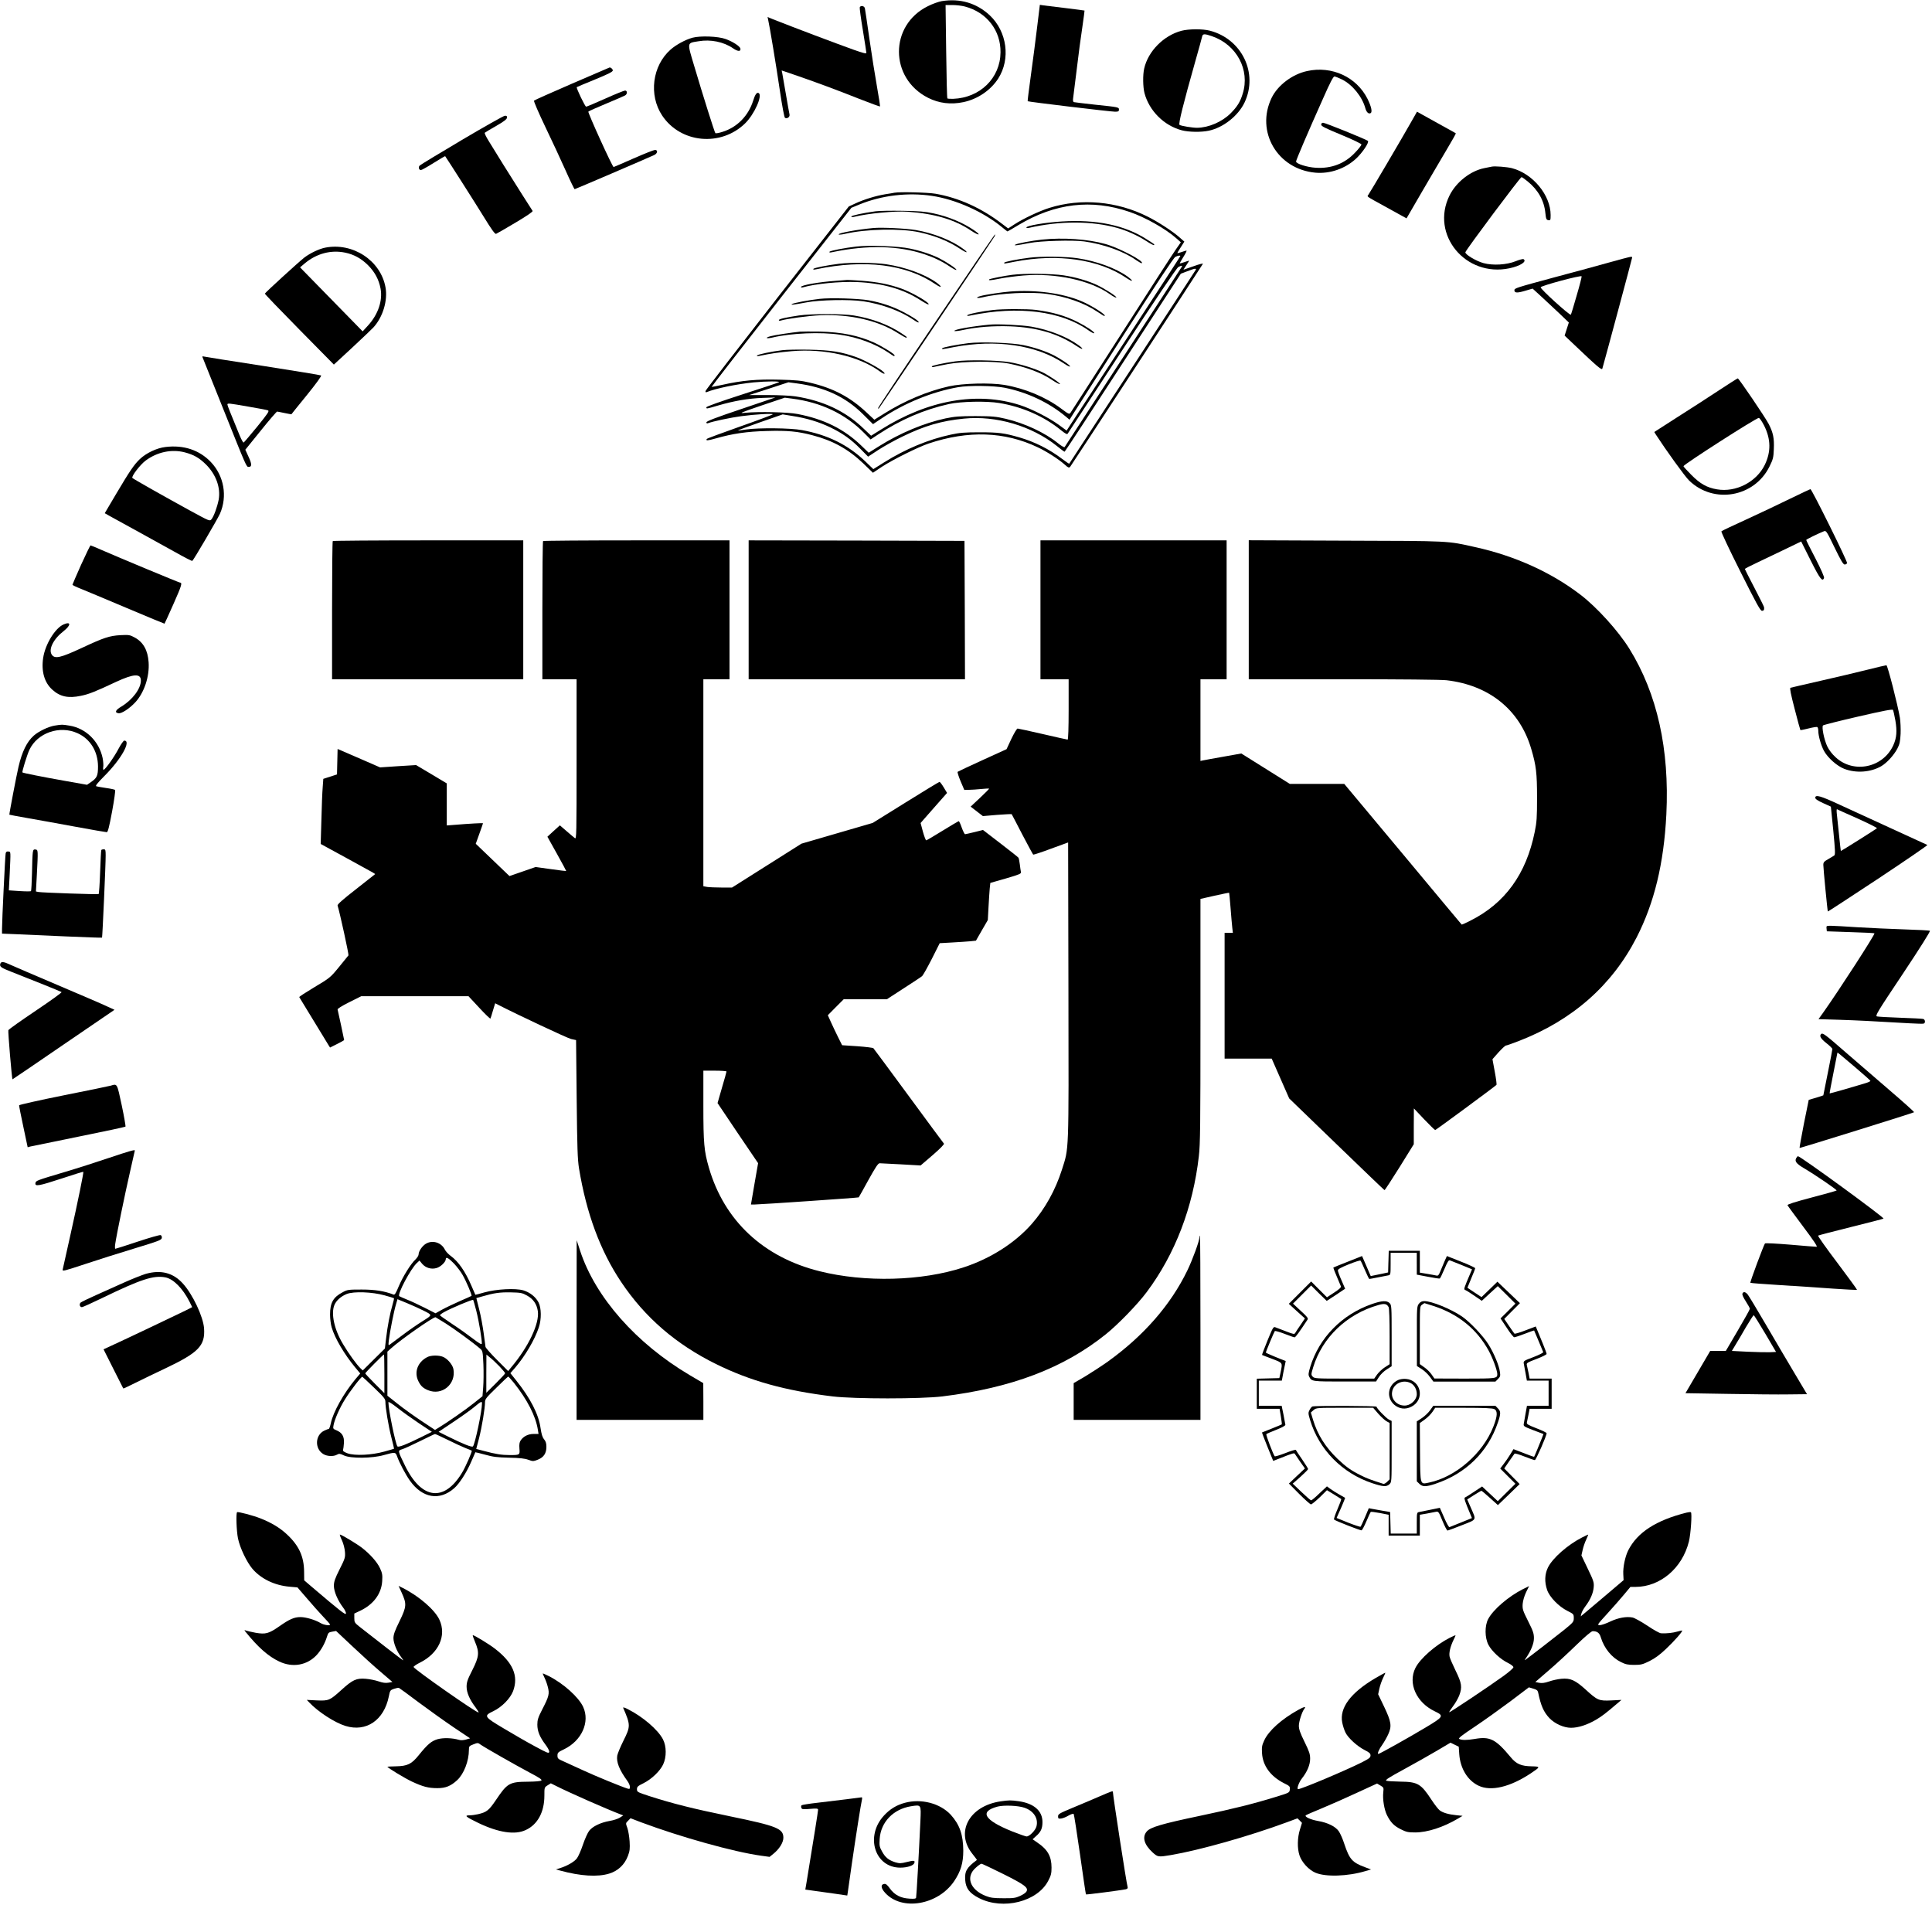 <?xml version="1.0" standalone="no"?>
<!DOCTYPE svg PUBLIC "-//W3C//DTD SVG 20010904//EN"
 "http://www.w3.org/TR/2001/REC-SVG-20010904/DTD/svg10.dtd">
<svg version="1.0" xmlns="http://www.w3.org/2000/svg"
 width="1920pt" height="1893pt" viewBox="0 0 1920 1893"
 preserveAspectRatio="xMidYMid meet">

<g transform="translate(0,1893) scale(0.1,-0.1)"
fill="#000000" stroke="none">
<path d="M9360 18919 c-30 -5 -93 -27 -138 -50 -385 -189 -384 -716 1 -911
109 -55 227 -69 351 -43 142 30 270 117 346 234 125 195 88 467 -84 629 -130
121 -294 170 -476 141z m230 -54 c216 -57 356 -238 353 -455 -2 -255 -203
-452 -470 -462 -29 -1 -55 1 -58 4 -4 3 -9 214 -12 467 l-6 461 69 0 c38 0 94
-7 124 -15z"/>
<path d="M10306 18653 c-15 -125 -43 -340 -62 -477 -19 -137 -33 -250 -31
-252 6 -6 824 -104 868 -104 32 0 39 3 39 20 0 25 -1 25 -240 50 -107 12 -201
23 -208 25 -8 3 -11 17 -7 42 3 21 19 151 36 288 16 138 41 324 55 414 13 90
23 165 22 166 -2 1 -84 12 -183 24 -99 12 -198 24 -221 27 l-40 6 -28 -229z"/>
<path d="M8544 18857 c-2 -7 11 -109 31 -227 19 -117 35 -219 35 -226 0 -10
-37 0 -122 30 -195 70 -576 214 -807 305 l-53 22 5 -23 c13 -52 81 -461 117
-707 24 -162 44 -267 51 -272 22 -13 51 10 45 34 -3 12 -19 103 -36 202 -17
99 -33 192 -36 207 l-6 28 129 -44 c209 -72 415 -148 636 -236 115 -45 210
-80 212 -78 3 2 -11 92 -30 199 -19 107 -53 320 -75 474 -22 154 -42 290 -45
303 -6 24 -42 31 -51 9z"/>
<path d="M11741 18624 c-177 -47 -331 -203 -370 -374 -15 -63 -13 -186 3 -246
47 -176 195 -323 371 -369 69 -18 192 -20 267 -4 144 30 293 148 356 280 138
291 -26 631 -344 714 -72 19 -211 18 -283 -1z m304 -54 c245 -84 379 -335 305
-571 -25 -82 -54 -128 -119 -194 -85 -86 -221 -144 -335 -145 -46 0 -157 18
-174 29 -13 8 37 208 158 636 34 121 65 230 67 243 6 27 23 28 98 2z"/>
<path d="M6881 18555 c-71 -20 -161 -69 -216 -117 -183 -161 -220 -453 -84
-657 184 -275 584 -312 825 -76 91 90 174 275 134 300 -18 11 -36 -13 -55 -75
-48 -152 -160 -266 -307 -311 -34 -11 -65 -16 -69 -12 -8 9 -122 370 -210 667
-72 241 -74 227 43 246 120 21 250 -6 343 -70 47 -33 79 -34 73 -3 -4 23 -76
70 -146 95 -76 28 -253 34 -331 13z"/>
<path d="M5685 18099 c-203 -88 -374 -164 -378 -169 -5 -4 45 -120 110 -256
66 -137 157 -333 203 -436 46 -104 87 -188 91 -188 6 0 721 307 792 340 32 16
37 50 6 50 -11 0 -107 -38 -214 -85 -106 -47 -195 -85 -197 -85 -12 0 -259
543 -251 551 5 5 85 41 177 79 93 39 177 75 187 81 25 13 25 49 1 49 -10 0
-99 -36 -197 -80 -98 -44 -184 -80 -190 -80 -11 0 -101 188 -93 194 2 2 83 36
181 76 134 55 177 77 177 90 0 14 -22 33 -33 29 -1 0 -168 -72 -372 -160z"/>
<path d="M12990 18224 c-148 -32 -293 -142 -353 -267 -161 -335 58 -709 435
-743 146 -13 297 40 405 140 63 59 132 161 117 176 -15 14 -424 180 -445 180
-12 0 -19 -7 -19 -19 0 -15 40 -35 200 -101 116 -48 200 -89 200 -96 0 -7 -27
-43 -61 -78 -104 -112 -237 -163 -394 -153 -86 5 -195 40 -195 62 0 14 115
284 271 632 65 148 99 213 110 213 9 0 43 -14 76 -30 104 -52 201 -172 232
-287 11 -39 33 -59 52 -47 19 11 7 65 -31 142 -109 217 -354 330 -600 276z"/>
<path d="M14024 17718 c-78 -139 -414 -710 -427 -726 -13 -16 -21 -11 158
-109 77 -42 159 -87 181 -100 l42 -23 152 262 c84 145 196 334 247 421 52 87
93 160 91 162 -1 1 -66 38 -143 80 -77 42 -163 90 -191 106 l-52 29 -58 -102z"/>
<path d="M4590 17539 c-223 -132 -411 -246 -419 -254 -16 -16 -8 -45 12 -45 8
0 65 32 127 71 61 38 113 69 114 67 27 -38 302 -470 382 -600 79 -129 113
-176 124 -172 8 3 95 53 192 111 113 67 175 109 171 117 -4 6 -50 79 -103 161
-53 83 -139 220 -192 305 -53 85 -116 189 -142 230 -25 40 -43 77 -38 81 4 4
54 34 112 67 75 43 106 66 108 81 3 16 -2 21 -20 21 -13 -1 -205 -109 -428
-241z"/>
<path d="M14825 17274 c-11 -2 -45 -9 -75 -15 -138 -28 -279 -139 -345 -272
-192 -389 160 -815 596 -723 109 23 177 68 139 91 -6 3 -41 -6 -78 -21 -90
-36 -224 -44 -318 -19 -75 20 -189 89 -181 109 13 34 545 746 558 746 4 0 32
-19 61 -43 105 -86 164 -191 176 -317 6 -57 10 -65 30 -68 20 -3 22 0 22 51 0
198 -177 412 -385 466 -48 12 -172 22 -200 15z"/>
<path d="M8890 17015 c-8 -2 -49 -9 -90 -15 -93 -15 -215 -52 -300 -92 l-65
-30 -710 -908 c-390 -500 -712 -916 -713 -925 -3 -11 1 -15 10 -12 90 37 299
80 467 97 126 12 272 13 251 1 -8 -5 -174 -60 -367 -122 -217 -70 -353 -119
-353 -126 0 -17 -4 -18 119 18 154 45 299 70 441 75 l125 4 -342 -116 c-250
-84 -343 -120 -343 -131 0 -10 6 -13 18 -8 43 17 227 56 327 69 140 19 315 29
315 19 0 -4 -147 -59 -326 -122 -178 -63 -327 -118 -330 -123 -12 -19 7 -18
92 6 165 47 307 68 504 73 204 6 306 -3 453 -42 204 -53 357 -138 506 -280
l96 -93 90 60 c107 70 360 196 465 231 392 131 754 119 1083 -38 88 -41 210
-120 267 -171 35 -32 43 -35 55 -23 10 11 1284 1959 1319 2017 4 7 -36 -3 -91
-23 -54 -19 -99 -35 -101 -35 -2 0 11 20 28 45 17 25 29 45 27 45 -3 0 -24 -7
-47 -15 -24 -8 -44 -14 -46 -12 -1 1 15 30 37 65 22 34 35 62 30 62 -4 0 -27
-7 -50 -15 -22 -8 -41 -12 -41 -10 0 3 16 29 35 59 l35 55 -48 42 c-65 58
-210 153 -316 206 -305 154 -663 186 -978 87 -99 -31 -258 -106 -346 -163
l-63 -41 -57 43 c-206 159 -434 262 -666 302 -77 13 -354 20 -406 10z m369
-31 c238 -35 514 -158 703 -315 26 -21 48 -39 50 -39 3 0 52 29 110 64 363
217 726 260 1104 130 153 -52 359 -168 464 -262 l45 -40 -51 -73 c-29 -41
-273 -418 -542 -839 -270 -421 -497 -773 -504 -783 -12 -16 -19 -12 -93 43
-152 114 -362 201 -564 235 -138 23 -413 16 -549 -14 -212 -47 -445 -145 -645
-271 l-98 -61 -77 72 c-165 154 -329 241 -562 296 -87 21 -139 26 -305 30
-221 6 -373 -8 -565 -51 -58 -13 -107 -22 -108 -21 -2 2 309 403 692 892 l697
888 80 33 c223 91 479 121 718 86z m2471 -599 c0 -3 -221 -343 -492 -757 -270
-414 -524 -803 -565 -865 l-73 -112 -82 60 c-96 69 -269 157 -381 193 -425
137 -913 52 -1382 -243 l-98 -61 -77 73 c-178 171 -399 275 -675 318 -45 7
-164 13 -270 13 l-190 0 195 63 195 64 83 -11 c277 -37 483 -133 657 -305
l101 -100 85 57 c228 153 504 265 759 310 108 19 355 16 463 -5 225 -45 440
-146 609 -287 l37 -31 30 48 c17 26 248 388 513 803 321 501 492 759 508 767
25 13 50 17 50 8z m14 -107 c-13 -23 -1157 -1783 -1164 -1791 -4 -5 -35 13
-68 40 -129 104 -327 196 -516 241 -99 23 -131 26 -301 27 -162 0 -206 -4
-299 -23 -213 -46 -450 -145 -658 -275 l-105 -66 -76 73 c-170 163 -370 262
-632 312 -96 19 -386 25 -520 12 -65 -7 -54 -2 162 72 l232 78 70 -9 c288 -36
532 -152 719 -342 l64 -64 71 47 c230 151 458 249 708 305 117 26 375 31 500
10 230 -38 445 -133 613 -270 46 -37 61 -44 67 -34 5 8 249 381 542 829 337
515 542 820 558 827 31 16 42 16 33 1z m139 -30 c-17 -29 -1254 -1923 -1257
-1926 -2 -2 -33 19 -70 47 -129 98 -273 170 -428 215 -150 43 -205 50 -393 50
-148 0 -199 -4 -285 -23 -222 -47 -452 -143 -664 -276 l-107 -67 -82 79 c-171
163 -371 262 -628 309 -113 21 -431 24 -553 6 -44 -7 -80 -11 -82 -9 -2 1 98
38 221 81 l223 78 98 -16 c138 -21 263 -59 373 -112 121 -58 207 -118 302
-215 l76 -77 99 65 c55 36 162 96 239 133 223 109 391 158 616 180 319 32 673
-73 922 -272 39 -32 74 -58 77 -57 3 0 264 398 580 885 l575 884 50 19 c28 10
57 21 65 24 27 10 42 8 33 -5z"/>
<path d="M8700 16830 c-120 -16 -240 -42 -240 -52 0 -6 11 -7 28 -3 135 34
403 60 532 51 269 -19 470 -79 632 -189 73 -49 105 -49 35 0 -111 78 -260 141
-412 173 -79 17 -142 23 -305 25 -113 2 -234 0 -270 -5z"/>
<path d="M10550 16729 c-164 -10 -350 -42 -350 -60 0 -5 10 -7 23 -4 310 72
632 71 887 -2 90 -26 201 -76 279 -127 40 -26 76 -45 79 -42 7 8 9 6 -74 59
-215 139 -498 198 -844 176z"/>
<path d="M8680 16664 c-162 -15 -353 -50 -345 -64 3 -4 31 -1 62 6 211 49 551
56 738 16 157 -34 294 -90 405 -164 70 -47 93 -45 28 2 -113 83 -296 155 -468
184 -94 16 -336 28 -420 20z"/>
<path d="M9301 15738 c-320 -473 -579 -863 -576 -866 3 -3 7 -3 9 -1 16 20
1148 1702 1152 1713 3 9 4 16 1 16 -3 0 -267 -388 -586 -862z"/>
<path d="M10356 16549 c-104 -11 -247 -38 -266 -50 -18 -12 11 -9 140 16 113
22 428 31 543 16 193 -26 398 -100 519 -187 28 -19 53 -33 56 -29 22 21 -227
152 -362 190 -173 49 -420 66 -630 44z"/>
<path d="M8511 16480 c-121 -14 -260 -41 -268 -52 -4 -8 5 -9 28 -4 346 73
658 66 917 -21 93 -31 178 -72 254 -124 31 -21 59 -35 62 -31 6 10 -95 77
-169 115 -78 39 -186 75 -293 97 -110 24 -404 35 -531 20z"/>
<path d="M10230 16369 c-122 -15 -250 -41 -250 -50 0 -11 -13 -12 107 11 424
82 833 23 1102 -159 69 -47 84 -40 19 9 -113 83 -310 156 -501 184 -112 17
-364 20 -477 5z"/>
<path d="M8340 16309 c-123 -15 -250 -41 -257 -51 -4 -8 5 -9 28 -4 481 101
893 50 1182 -146 66 -45 78 -34 15 13 -115 83 -312 155 -501 183 -111 17 -354
19 -467 5z"/>
<path d="M10060 16199 c-75 -9 -223 -39 -229 -45 -13 -13 15 -11 99 6 52 11
160 25 239 32 325 27 668 -48 863 -187 27 -20 55 -34 61 -32 16 5 -118 91
-196 127 -97 44 -215 77 -329 94 -114 17 -394 20 -508 5z"/>
<path d="M8305 16139 c-166 -11 -345 -43 -345 -61 0 -5 8 -7 18 -4 123 36 369
60 537 53 257 -11 463 -70 634 -181 40 -26 76 -45 79 -41 15 15 -158 116 -267
156 -123 44 -240 67 -398 79 -76 5 -140 9 -143 8 -3 0 -54 -4 -115 -9z"/>
<path d="M10040 16033 c-72 -5 -252 -32 -292 -44 -61 -16 -44 -28 20 -13 171
41 472 56 638 33 187 -26 365 -88 493 -173 38 -25 71 -46 75 -46 38 0 -126
106 -234 150 -186 77 -449 112 -700 93z"/>
<path d="M8145 15960 c-111 -13 -257 -40 -275 -52 -17 -11 22 -6 145 17 130
25 428 31 564 11 185 -28 368 -95 501 -185 24 -17 46 -28 49 -25 10 9 -53 52
-149 102 -108 57 -222 95 -348 118 -105 18 -377 26 -487 14z"/>
<path d="M9865 15849 c-108 -12 -245 -40 -252 -52 -4 -7 6 -8 28 -3 478 100
907 46 1181 -150 26 -18 50 -30 52 -25 7 11 -80 69 -170 114 -120 60 -243 95
-407 117 -89 11 -328 11 -432 -1z"/>
<path d="M7940 15795 c-129 -19 -200 -35 -200 -46 0 -6 8 -8 18 -5 58 18 277
48 392 53 299 13 582 -53 779 -181 41 -26 76 -45 79 -42 6 7 9 5 -48 43 -128
86 -296 149 -475 178 -110 18 -423 18 -545 0z"/>
<path d="M9835 15704 c-185 -18 -359 -49 -350 -63 2 -4 42 0 87 10 138 30 300
42 468 36 267 -11 471 -71 657 -194 65 -44 82 -37 21 7 -113 83 -295 154 -468
184 -93 16 -336 28 -415 20z"/>
<path d="M7950 15634 c-80 -8 -254 -34 -292 -45 -61 -16 -44 -28 20 -13 185
44 480 56 670 28 179 -26 349 -90 481 -178 57 -39 61 -41 61 -27 0 13 -117 86
-200 125 -158 72 -321 105 -545 111 -82 1 -170 1 -195 -1z"/>
<path d="M9625 15520 c-118 -15 -255 -41 -261 -51 -7 -12 -4 -12 112 11 421
81 826 22 1096 -161 31 -22 59 -35 62 -31 6 10 -94 77 -169 115 -78 38 -186
75 -293 97 -110 24 -424 35 -547 20z"/>
<path d="M7775 15450 c-113 -14 -245 -42 -252 -53 -4 -7 5 -8 28 -3 100 22
199 36 315 46 329 29 672 -50 878 -201 39 -29 63 -31 35 -4 -32 32 -185 115
-264 144 -152 55 -259 72 -475 76 -107 2 -226 0 -265 -5z"/>
<path d="M9495 15339 c-121 -17 -235 -42 -235 -51 0 -6 10 -8 23 -4 12 3 74
16 137 28 157 29 471 31 605 5 179 -36 326 -92 435 -166 34 -23 67 -40 73 -38
12 4 -98 79 -168 115 -79 39 -222 84 -333 103 -122 20 -416 25 -537 8z"/>
<path d="M3232 16469 c-60 -12 -147 -53 -207 -98 -53 -41 -388 -347 -393 -359
-1 -4 153 -164 342 -356 l344 -349 184 170 c101 94 195 184 209 199 94 103
144 268 120 399 -48 266 -325 448 -599 394z m200 -50 c86 -18 158 -58 224
-123 69 -69 109 -144 126 -234 22 -120 -24 -256 -124 -366 l-54 -59 -311 318
-311 318 46 39 c118 99 262 137 404 107z"/>
<path d="M16000 16324 c-107 -30 -352 -97 -545 -148 -396 -107 -405 -110 -405
-131 0 -27 29 -28 106 -5 l75 22 82 -75 c45 -41 126 -117 180 -168 l98 -94
-21 -65 -21 -65 98 -93 c226 -215 271 -254 277 -235 25 86 296 1094 296 1103
0 15 -6 13 -220 -46z m-331 -330 c-28 -99 -54 -184 -58 -191 -7 -14 -305 256
-300 272 4 16 403 123 407 109 2 -6 -20 -92 -49 -190z"/>
<path d="M2013 15379 c3 -8 94 -234 202 -504 238 -595 233 -585 257 -585 32 0
32 29 -2 101 l-32 70 153 189 c84 105 158 190 163 190 6 -1 40 -7 76 -15 36
-7 65 -13 66 -12 0 1 69 87 154 191 93 115 148 191 141 195 -6 4 -266 46 -578
95 -313 48 -577 90 -587 93 -14 4 -17 1 -13 -8z m456 -490 c97 -16 184 -33
194 -37 16 -6 -1 -31 -107 -162 -70 -85 -130 -156 -135 -158 -5 -2 -22 30 -39
70 -94 229 -122 298 -122 308 0 15 15 13 209 -21z"/>
<path d="M17084 15052 c-98 -65 -284 -185 -412 -266 l-232 -149 16 -26 c102
-157 289 -417 331 -457 244 -236 648 -165 798 140 35 71 40 88 43 172 5 108
-6 163 -50 249 -31 62 -298 455 -308 455 -4 0 -87 -53 -186 -118z m448 -352
c67 -134 69 -260 6 -390 -83 -170 -287 -275 -474 -243 -101 17 -168 55 -256
144 -43 43 -78 82 -78 86 0 17 729 484 749 480 8 -1 32 -36 53 -77z"/>
<path d="M1645 14488 c-87 -10 -192 -60 -256 -121 -57 -55 -97 -113 -237 -349
l-111 -188 42 -24 c23 -13 141 -78 262 -144 121 -66 296 -163 389 -215 94 -53
173 -94 177 -91 12 7 250 413 275 469 76 173 40 377 -91 514 -114 119 -270
171 -450 149z m190 -53 c91 -24 144 -54 211 -120 101 -100 149 -233 127 -352
-14 -71 -48 -165 -71 -193 -17 -21 -17 -21 -217 88 -268 147 -558 311 -569
322 -14 14 78 134 133 174 115 85 257 114 386 81z"/>
<path d="M17790 13974 c-107 -53 -303 -145 -435 -206 -132 -60 -244 -113 -248
-118 -5 -4 80 -184 188 -399 158 -316 199 -391 215 -391 19 0 24 10 21 36 -1
7 -44 93 -96 193 -52 100 -95 184 -95 187 0 3 60 34 133 68 72 35 198 95 280
134 l147 71 95 -190 c92 -183 116 -214 132 -173 4 10 -29 85 -85 194 -51 97
-92 180 -92 184 0 6 115 62 177 87 21 8 27 -2 104 -161 63 -130 87 -170 101
-170 10 0 21 6 24 14 6 15 -351 736 -364 735 -4 0 -95 -43 -202 -95z"/>
<path d="M3307 13553 c-4 -3 -7 -314 -7 -690 l0 -683 950 0 950 0 0 690 0 690
-943 0 c-519 0 -947 -3 -950 -7z"/>
<path d="M5397 13553 c-4 -3 -7 -314 -7 -690 l0 -683 170 0 170 0 0 -796 c0
-757 -1 -796 -17 -783 -10 7 -47 39 -83 70 l-66 57 -62 -56 -62 -57 95 -170
c52 -93 93 -170 92 -171 -1 -1 -70 7 -153 19 l-151 21 -130 -45 -130 -45 -167
160 -168 161 36 100 c20 55 36 102 36 104 0 3 -126 -3 -282 -16 l-78 -6 0 209
0 209 -152 91 -153 91 -179 -11 -179 -12 -211 92 -211 91 -3 -127 -3 -126 -68
-22 -68 -22 -6 -83 c-4 -45 -10 -190 -13 -323 l-7 -241 244 -133 c134 -73 256
-140 271 -149 l27 -17 -189 -149 c-135 -105 -189 -153 -185 -164 23 -74 113
-487 108 -495 -4 -6 -47 -59 -95 -117 -86 -105 -91 -108 -243 -199 -85 -51
-153 -95 -151 -99 10 -17 280 -459 292 -479 l14 -22 70 35 c39 19 70 37 70 40
0 7 -61 289 -65 303 -3 7 41 35 115 72 l120 60 533 0 533 0 107 -115 c58 -63
108 -111 111 -107 2 4 14 40 25 80 l22 72 27 -14 c193 -99 689 -332 727 -341
l50 -11 6 -585 c5 -487 9 -601 23 -689 74 -450 211 -819 419 -1130 235 -351
543 -618 942 -815 343 -169 689 -265 1160 -322 218 -26 875 -26 1090 0 687 84
1207 282 1625 618 123 99 316 298 406 419 282 377 460 841 518 1350 14 115 16
318 16 1346 l0 1211 141 32 c78 17 143 31 144 29 1 -2 8 -68 14 -148 6 -80 14
-169 17 -197 l6 -53 -41 0 -41 0 0 -625 0 -625 234 0 234 0 87 -198 87 -198
470 -454 c259 -250 473 -456 477 -457 3 -2 70 101 149 227 l142 229 0 178 1
178 102 -108 c56 -59 106 -107 110 -107 7 0 587 428 609 449 3 3 -4 62 -17
130 l-23 125 60 68 c34 37 67 68 74 68 7 0 64 20 126 44 533 206 927 552 1172
1029 177 346 271 735 296 1223 32 649 -91 1200 -367 1646 -110 178 -324 414
-488 539 -290 222 -653 386 -1045 472 -280 63 -239 61 -1287 64 l-963 4 0
-690 0 -691 938 0 c570 0 972 -4 1027 -10 425 -49 730 -295 843 -685 48 -162
57 -239 57 -480 0 -199 -3 -245 -23 -342 -85 -420 -296 -711 -643 -884 -44
-23 -82 -39 -83 -37 -2 1 -265 317 -585 701 l-582 697 -271 0 -270 0 -241 151
-241 151 -180 -32 c-100 -18 -191 -34 -203 -37 l-23 -5 0 406 0 406 130 0 130
0 0 690 0 690 -925 0 -925 0 0 -690 0 -690 140 0 140 0 0 -300 c0 -185 -4
-300 -10 -300 -5 0 -116 25 -246 55 -131 30 -244 55 -251 55 -8 0 -35 -46 -62
-102 l-48 -103 -239 -109 c-132 -60 -242 -112 -247 -116 -4 -3 9 -46 29 -93
l37 -87 46 1 c25 0 80 4 121 8 41 4 77 6 79 4 3 -2 -38 -43 -89 -91 l-94 -88
61 -47 61 -47 141 12 c78 6 143 9 145 7 2 -2 49 -93 105 -201 57 -109 106
-199 109 -201 4 -2 84 24 177 59 l170 62 3 -1476 c3 -1644 6 -1553 -65 -1777
-65 -203 -167 -386 -297 -535 -166 -190 -411 -347 -681 -435 -414 -136 -979
-151 -1430 -38 -559 139 -947 502 -1100 1029 -48 166 -55 242 -55 617 l0 347
115 0 c63 0 115 -4 115 -8 0 -5 -20 -77 -45 -161 l-44 -153 201 -299 202 -298
-36 -206 -35 -205 36 0 c71 1 1031 67 1035 71 2 2 45 79 96 172 72 130 97 167
112 167 11 0 108 -5 214 -11 l193 -11 120 103 c73 63 117 108 112 114 -5 5
-163 219 -351 475 -188 256 -346 469 -350 473 -4 5 -76 14 -160 20 l-151 10
-38 76 c-21 42 -53 109 -71 149 l-33 73 79 80 79 79 214 0 215 0 165 107 c91
59 174 113 184 122 10 8 53 85 97 171 l79 157 123 7 c68 4 149 9 180 12 l57 6
59 103 59 102 7 129 c4 71 9 154 12 184 l6 56 154 44 c139 41 154 47 150 65
-2 11 -8 45 -11 76 -4 31 -10 60 -13 65 -4 6 -85 70 -180 143 l-173 133 -84
-21 c-46 -11 -89 -21 -94 -21 -5 0 -20 29 -33 65 -12 36 -26 65 -30 65 -3 0
-75 -43 -160 -95 -84 -52 -157 -95 -163 -96 -5 0 -20 39 -33 86 l-23 86 32 37
c18 20 77 88 132 150 l99 112 -33 55 c-18 30 -37 55 -42 55 -5 0 -156 -92
-336 -204 l-328 -204 -354 -103 -354 -103 -345 -218 -345 -218 -105 0 c-58 0
-122 3 -142 6 l-38 7 0 1028 0 1029 130 0 130 0 0 690 0 690 -923 0 c-508 0
-927 -3 -930 -7z"/>
<path d="M7440 12870 l0 -690 1075 0 1075 0 -2 688 -3 687 -1072 3 -1073 2 0
-690z"/>
<path d="M806 13318 c-47 -106 -86 -196 -86 -199 0 -4 37 -22 83 -40 45 -18
250 -104 456 -191 206 -87 375 -157 376 -156 2 2 42 90 89 196 79 178 90 212
66 212 -10 0 -627 257 -779 324 -57 25 -107 46 -111 46 -4 0 -46 -87 -94 -192z"/>
<path d="M633 12725 c-85 -36 -184 -198 -204 -333 -20 -133 12 -245 91 -316
77 -70 159 -87 283 -61 80 16 145 42 351 139 175 81 246 85 246 13 0 -81 -84
-192 -193 -258 -60 -35 -71 -61 -29 -67 30 -5 108 46 166 108 89 96 143 257
133 399 -8 119 -53 199 -137 245 -49 27 -58 28 -143 24 -109 -6 -166 -25 -382
-126 -215 -100 -271 -113 -301 -67 -34 53 17 155 118 233 74 58 75 99 1 67z"/>
<path d="M18560 12275 c-96 -24 -305 -74 -465 -110 -159 -36 -295 -68 -302
-70 -8 -3 4 -65 42 -210 29 -114 55 -208 57 -210 2 -2 39 5 81 16 43 11 82 17
87 14 6 -4 10 -21 10 -38 0 -49 27 -145 57 -200 38 -69 130 -150 200 -177 118
-46 264 -35 369 26 56 33 126 110 160 175 23 44 28 71 32 146 2 50 -1 122 -7
160 -23 136 -123 523 -134 522 -7 0 -91 -20 -187 -44z m276 -505 c18 -107 13
-171 -20 -245 -101 -224 -393 -286 -572 -122 -37 33 -67 73 -85 110 -31 66
-57 193 -42 208 5 5 162 45 349 88 256 59 341 75 346 66 4 -7 15 -54 24 -105z"/>
<path d="M542 11719 c-61 -10 -157 -56 -206 -99 -68 -60 -117 -159 -152 -310
-20 -84 -94 -473 -91 -476 1 -1 83 -17 182 -34 99 -17 313 -56 476 -86 163
-30 302 -54 310 -54 11 0 24 51 53 206 21 113 34 209 30 214 -5 4 -45 13 -89
19 -44 7 -88 14 -97 17 -13 4 7 29 81 104 166 166 268 350 196 350 -8 0 -32
-35 -55 -77 -42 -82 -135 -213 -151 -213 -4 0 -6 13 -3 29 3 15 0 55 -6 87
-35 168 -167 297 -330 323 -73 12 -74 12 -148 0z m228 -75 c127 -57 203 -181
204 -330 0 -93 -10 -115 -70 -156 l-39 -27 -220 39 c-231 41 -416 78 -422 84
-6 6 46 175 69 224 80 170 300 246 478 166z"/>
<path d="M18040 11002 c0 -12 23 -28 78 -53 l77 -35 24 -238 c19 -198 21 -240
9 -248 -7 -4 -34 -21 -60 -36 -41 -23 -48 -32 -48 -57 0 -36 41 -459 45 -463
1 -2 226 145 500 326 273 181 493 332 489 335 -5 3 -162 75 -349 160 -187 85
-423 194 -525 241 -187 87 -240 102 -240 68z m423 -207 c108 -49 194 -92 190
-96 -11 -10 -357 -228 -359 -226 -1 1 -9 74 -18 162 -9 88 -19 182 -22 209 -3
27 -2 46 2 44 5 -3 98 -45 207 -93z"/>
<path d="M326 10458 c-3 -18 -7 -110 -8 -205 -2 -94 -7 -175 -10 -179 -4 -3
-55 -3 -114 1 l-106 7 8 157 c11 240 12 226 -13 229 -17 2 -24 -3 -27 -20 -5
-24 -36 -669 -36 -749 l0 -47 148 -6 c81 -3 304 -13 495 -22 192 -8 350 -14
351 -12 4 4 37 741 36 816 0 55 -2 62 -19 62 -11 0 -22 -3 -24 -7 -3 -5 -8
-104 -12 -221 -4 -117 -11 -214 -15 -217 -8 -5 -567 14 -599 21 l-24 5 9 162
c13 251 13 251 -13 255 -18 3 -23 -3 -27 -30z"/>
<path d="M18152 9703 l3 -28 234 -8 c129 -4 237 -9 239 -12 9 -8 -356 -572
-508 -786 l-48 -67 201 -6 c185 -6 340 -14 702 -35 72 -4 136 -6 143 -3 18 6
15 40 -5 46 -10 3 -112 8 -227 12 -116 4 -220 10 -232 13 -21 6 0 40 257 425
169 254 275 422 268 426 -5 4 -119 10 -252 14 -133 4 -341 14 -462 21 -121 8
-242 15 -268 15 -47 0 -48 -1 -45 -27z"/>
<path d="M4 9355 c-12 -29 6 -43 103 -80 204 -80 498 -198 505 -204 5 -4 -112
-88 -258 -186 -147 -99 -269 -185 -271 -193 -5 -10 35 -484 41 -488 0 -1 229
154 507 345 l507 346 -72 33 c-39 19 -260 114 -491 212 -231 98 -445 190 -475
204 -63 30 -88 32 -96 11z"/>
<path d="M18097 8653 c-18 -18 -2 -46 53 -89 33 -26 60 -52 60 -59 0 -6 -20
-112 -45 -235 -25 -123 -45 -224 -45 -225 0 -1 -33 -12 -73 -24 l-72 -21 -48
-237 c-25 -130 -45 -238 -43 -241 4 -3 1121 345 1138 355 4 2 -106 101 -245
220 -138 119 -332 286 -431 372 -211 184 -233 201 -249 184z m343 -332 c80
-68 146 -127 148 -132 2 -4 -23 -16 -55 -25 -32 -9 -123 -36 -203 -60 -80 -23
-146 -41 -147 -40 -2 1 15 92 37 201 22 109 40 201 40 203 0 6 8 -1 180 -147z"/>
<path d="M1100 8141 c-14 -4 -224 -48 -467 -96 -245 -49 -443 -94 -443 -99 -1
-6 18 -102 42 -214 l43 -203 25 7 c14 3 231 48 483 99 252 51 460 95 464 99 3
3 -13 98 -37 211 -48 223 -43 216 -110 196z"/>
<path d="M1085 7424 c-121 -41 -317 -104 -435 -139 -292 -87 -294 -88 -298
-113 -5 -35 34 -28 263 47 115 38 211 68 213 66 5 -5 -53 -291 -130 -635 -39
-173 -73 -325 -75 -336 -4 -20 13 -15 219 53 122 41 345 111 493 156 243 74
270 84 273 105 2 13 -3 25 -12 28 -8 3 -111 -26 -228 -65 -117 -39 -217 -71
-222 -71 -4 0 -5 21 -1 48 13 90 97 498 146 712 27 118 49 216 49 217 0 10
-61 -8 -255 -73z"/>
<path d="M17850 7420 c-16 -30 2 -54 72 -96 124 -73 337 -219 330 -225 -4 -3
-116 -35 -250 -70 -167 -44 -241 -68 -238 -76 3 -7 73 -102 156 -213 106 -141
145 -200 133 -200 -10 0 -128 9 -262 21 -134 11 -247 17 -251 12 -12 -15 -151
-386 -145 -391 2 -3 136 -13 297 -23 161 -10 398 -25 526 -35 128 -9 235 -14
237 -12 2 2 -86 123 -195 268 -110 145 -196 267 -192 271 4 3 149 41 322 84
173 43 321 81 328 85 15 7 -825 620 -850 620 -4 0 -12 -9 -18 -20z"/>
<path d="M11920 6635 c0 -36 -67 -220 -120 -330 -166 -343 -434 -650 -792
-907 -62 -44 -164 -110 -225 -147 l-113 -66 0 -182 0 -183 630 0 630 0 0 915
c0 503 -2 915 -5 915 -3 0 -5 -7 -5 -15z"/>
<path d="M5730 5713 l0 -893 630 0 630 0 0 183 -1 182 -134 79 c-533 315 -939
775 -1090 1237 l-34 104 -1 -892z"/>
<path d="M4232 6570 c-36 -22 -72 -74 -72 -106 0 -11 -14 -33 -31 -50 -49 -46
-125 -170 -166 -266 -28 -68 -40 -88 -52 -83 -91 35 -184 50 -316 50 -132 0
-143 -1 -190 -27 -94 -49 -125 -105 -125 -221 0 -40 7 -98 16 -128 32 -109
127 -269 234 -398 l50 -60 -49 -58 c-117 -141 -220 -326 -243 -435 -7 -32 -16
-58 -21 -58 -5 0 -25 -8 -44 -17 -92 -43 -98 -180 -10 -233 37 -23 101 -26
136 -6 21 12 30 11 70 -8 67 -31 281 -29 396 4 113 31 115 31 131 -12 22 -63
84 -181 129 -244 123 -172 293 -201 438 -74 52 45 124 157 170 264 21 50 40
92 41 94 2 1 45 -10 97 -24 77 -22 119 -27 239 -30 106 -2 157 -8 191 -21 44
-16 48 -16 93 1 59 23 86 63 86 128 0 34 -6 54 -23 75 -17 20 -26 51 -35 111
-19 138 -102 299 -244 476 l-56 70 48 55 c99 116 195 279 235 401 27 80 25
193 -3 247 -29 56 -86 100 -151 120 -79 23 -266 13 -386 -20 -49 -14 -90 -25
-91 -24 -1 1 -17 39 -37 85 -62 146 -132 247 -210 303 -22 16 -47 43 -56 61
-35 71 -123 98 -189 58z m280 -197 c30 -32 69 -83 86 -114 37 -65 94 -200 88
-207 -3 -2 -55 -26 -116 -52 -61 -27 -141 -65 -177 -85 l-65 -36 -106 54 c-59
30 -138 67 -177 82 -38 16 -73 31 -77 34 -22 18 114 274 175 330 l26 24 26
-32 c35 -41 92 -58 144 -42 40 11 91 61 91 87 0 28 28 13 82 -43z m-689 -316
c48 -13 89 -26 92 -28 2 -3 -4 -32 -14 -65 -25 -83 -50 -212 -64 -334 l-12
-101 -110 -109 -110 -109 -23 22 c-35 33 -118 146 -172 238 -88 145 -123 306
-86 392 19 44 64 84 122 108 69 27 251 21 377 -14z m1415 -2 c61 -33 97 -85
107 -155 17 -122 -92 -353 -263 -556 l-32 -39 -110 110 c-61 61 -112 119 -115
130 -2 11 -10 74 -19 141 -9 66 -28 171 -44 232 l-28 112 56 16 c120 35 177
43 285 41 100 -2 115 -5 163 -32z m-1034 -147 c96 -48 96 -44 -4 -107 -50 -31
-138 -92 -196 -136 -59 -44 -115 -86 -126 -94 -19 -14 -20 -13 -13 45 9 78 50
285 70 351 l15 52 97 -40 c53 -22 124 -54 157 -71z m529 -3 c28 -110 60 -306
55 -329 -2 -10 -28 5 -88 51 -47 36 -139 102 -205 145 -66 44 -121 83 -123 87
-1 4 17 18 40 31 71 40 283 129 290 122 3 -4 17 -52 31 -107z m-305 -126 c87
-55 275 -192 343 -251 26 -22 27 -28 33 -158 3 -74 2 -175 -2 -225 l-7 -90
-85 -68 c-78 -63 -265 -193 -351 -245 l-36 -22 -136 90 c-74 49 -180 125 -236
170 l-101 80 0 219 0 219 38 34 c93 84 411 307 440 308 1 0 46 -28 100 -61z
m-608 -501 l0 -193 -95 95 c-52 52 -95 98 -95 102 0 7 179 188 186 188 2 0 4
-87 4 -192z m1143 74 c31 -33 57 -64 57 -69 0 -5 -42 -50 -93 -101 l-94 -93 0
190 1 190 35 -29 c20 -15 62 -55 94 -88z m-1244 -214 c96 -92 111 -110 111
-138 0 -58 30 -239 59 -353 16 -62 28 -113 27 -114 -1 -1 -45 -14 -96 -28
-128 -36 -293 -43 -365 -18 -35 13 -49 23 -46 33 3 8 7 40 9 70 4 65 -18 103
-76 127 -32 13 -34 16 -27 51 11 58 61 172 113 255 54 87 163 229 173 225 4
-2 57 -51 118 -110z m1388 50 c133 -167 217 -331 238 -465 l7 -43 -49 0 c-54
0 -102 -24 -129 -65 -12 -18 -15 -40 -12 -80 5 -64 5 -65 -96 -65 -80 0 -142
10 -257 41 l-76 20 28 107 c28 111 59 297 59 357 0 31 12 46 113 144 61 61
115 111 118 111 3 0 28 -28 56 -62z m-942 -403 l127 -84 -109 -54 c-143 -71
-222 -102 -233 -91 -19 20 -90 366 -90 439 0 9 34 -12 89 -55 49 -39 146 -108
216 -155z m625 198 c0 -77 -70 -407 -90 -427 -11 -11 -97 24 -243 96 l-98 49
148 99 c81 54 175 121 208 149 66 55 75 59 75 34z m-342 -361 c64 -32 144 -69
177 -82 33 -13 61 -24 63 -26 7 -5 -61 -162 -96 -219 -178 -295 -403 -267
-567 70 -74 152 -73 149 -28 163 21 6 101 43 178 81 77 38 143 70 148 70 4 1
60 -25 125 -57z"/>
<path d="M4245 5443 c-96 -50 -132 -151 -86 -241 23 -46 46 -67 94 -87 139
-58 281 59 253 210 -8 43 -59 103 -103 121 -43 18 -121 17 -158 -3z"/>
<path d="M13798 6393 l-3 -108 -51 -11 c-29 -6 -68 -14 -87 -18 l-35 -7 -43
100 -43 99 -45 -18 c-196 -77 -236 -94 -240 -96 -2 -2 13 -42 33 -88 20 -47
39 -92 42 -100 4 -9 -18 -29 -67 -61 l-72 -47 -79 79 -78 78 -111 -111 -111
-111 80 -73 80 -72 -43 -64 c-24 -34 -48 -71 -53 -80 -8 -15 -17 -14 -93 16
-46 18 -93 36 -105 40 -19 8 -25 -3 -78 -132 -31 -77 -56 -141 -54 -143 2 -1
47 -19 101 -39 107 -41 103 -36 84 -131 l-13 -60 -112 -3 -112 -3 0 -149 0
-150 113 0 113 0 13 -76 c7 -42 11 -77 9 -79 -2 -2 -46 -20 -98 -41 -52 -20
-96 -38 -98 -39 -2 -2 23 -66 54 -143 l57 -140 51 20 c154 61 158 62 166 47 5
-8 29 -43 53 -78 l45 -64 -80 -75 -79 -75 103 -104 c56 -56 109 -103 116 -103
8 0 47 32 87 70 l72 71 69 -42 c38 -24 71 -44 73 -46 2 -2 -14 -47 -37 -100
-23 -53 -39 -100 -34 -104 14 -13 263 -110 273 -107 6 2 28 43 48 90 20 48 40
90 43 93 3 3 44 -2 92 -11 l86 -17 0 -104 0 -103 155 0 155 0 0 103 0 104 65
11 c36 7 77 15 93 18 27 5 29 3 67 -90 22 -53 44 -96 50 -96 5 0 70 24 143 53
152 60 145 45 89 174 l-36 82 67 43 c37 23 70 43 74 43 4 0 42 -32 85 -71 l79
-71 108 104 108 105 -77 78 -76 77 47 69 c26 38 51 73 55 78 4 5 48 -8 98 -28
50 -20 97 -36 104 -36 11 0 117 241 117 267 0 6 -45 28 -100 49 -87 34 -100
42 -96 59 2 11 10 46 16 78 l11 57 110 0 109 0 0 150 0 150 -109 0 -110 0 -11
58 c-6 31 -14 66 -17 78 -4 19 7 25 96 59 56 21 101 44 101 50 0 7 -18 54 -39
106 -22 52 -46 111 -54 131 l-15 36 -103 -39 c-56 -22 -105 -36 -109 -32 -4 4
-28 39 -54 77 l-47 69 78 79 78 78 -30 28 c-17 16 -67 63 -112 107 l-82 78
-79 -77 -79 -76 -70 46 -70 47 38 93 c22 51 39 96 39 101 0 5 -63 35 -140 65
l-141 56 -23 -51 c-12 -29 -31 -74 -42 -100 -15 -39 -23 -47 -39 -43 -11 3
-53 10 -92 17 l-73 12 0 108 0 109 -155 0 -154 0 -3 -107z m282 -21 l0 -109
111 -21 c61 -12 114 -20 118 -17 4 2 25 45 46 95 30 71 42 90 54 85 9 -3 62
-24 118 -47 l102 -42 -15 -35 c-65 -152 -69 -164 -55 -169 8 -3 49 -28 91 -57
l76 -52 79 73 80 73 88 -87 87 -87 -74 -74 -74 -73 62 -93 c33 -52 67 -94 74
-94 7 -1 54 15 104 34 50 20 92 34 94 33 1 -2 44 -102 90 -214 3 -7 -37 -27
-96 -50 -96 -36 -101 -39 -97 -64 2 -14 10 -58 18 -97 l13 -73 108 0 108 0 0
-125 0 -125 -108 0 -107 0 -14 -77 c-7 -43 -15 -89 -18 -103 -4 -23 2 -27 96
-63 l100 -38 -19 -49 c-24 -61 -71 -174 -74 -177 -2 -2 -51 16 -153 56 l-52
20 -32 -52 c-17 -28 -47 -72 -66 -96 l-34 -45 76 -76 75 -75 -88 -87 -87 -86
-78 73 -78 73 -80 -53 c-44 -30 -85 -55 -91 -57 -11 -4 2 -42 55 -168 l15 -36
-106 -43 c-59 -24 -112 -45 -117 -47 -6 -3 -30 40 -53 94 l-43 98 -92 -19
c-51 -10 -102 -21 -114 -23 -22 -4 -23 -8 -23 -109 l0 -105 -130 0 -129 0 -3
107 -3 107 -70 12 c-38 7 -86 16 -106 19 l-36 7 -37 -88 c-21 -49 -41 -92 -45
-96 -3 -3 -58 15 -122 40 l-116 47 44 99 c24 55 42 100 41 101 -2 1 -28 16
-58 33 -30 17 -70 42 -89 56 l-34 25 -74 -69 c-40 -39 -77 -70 -83 -70 -5 0
-48 37 -96 83 l-87 83 77 68 c42 38 76 72 76 77 0 5 -27 48 -59 95 -33 47 -61
90 -63 95 -2 5 -48 -9 -103 -31 -55 -21 -103 -36 -107 -32 -14 16 -90 214 -83
220 3 4 48 23 98 43 59 23 91 41 91 50 -1 8 -10 53 -19 102 l-18 87 -114 0
-113 0 0 125 0 125 115 0 114 0 7 38 c3 20 12 64 19 97 7 33 13 60 12 60 -44
15 -197 79 -197 83 0 10 82 206 89 214 4 4 47 -8 96 -27 48 -19 94 -35 100
-35 10 0 43 45 130 177 8 12 -6 30 -68 86 l-77 72 90 90 90 90 77 -77 78 -76
92 60 91 61 -35 81 c-20 44 -36 89 -37 99 -1 14 23 28 109 63 60 24 112 41
116 36 4 -4 24 -46 44 -94 21 -49 40 -88 43 -88 4 0 43 7 87 16 44 9 90 18
103 20 21 4 22 8 22 114 l0 110 130 0 130 0 0 -108z"/>
<path d="M13634 5971 c-299 -104 -526 -336 -614 -628 -18 -60 -19 -75 -9 -95
25 -47 27 -47 354 -47 l310 0 28 44 c15 24 50 59 78 76 l49 32 0 304 c0 290
-1 304 -20 323 -28 28 -78 25 -176 -9z m166 -31 c6 -11 10 -125 10 -293 l0
-274 -48 -31 c-27 -17 -61 -50 -77 -72 l-28 -40 -297 0 c-282 0 -298 1 -315
20 -16 18 -16 22 5 92 90 295 333 529 645 618 64 19 87 14 105 -20z"/>
<path d="M14101 5974 c-20 -26 -21 -38 -20 -323 l0 -296 47 -30 c26 -16 63
-51 82 -77 l35 -48 308 0 308 0 26 26 c22 22 25 31 19 70 -8 64 -59 186 -114
274 -50 82 -189 228 -264 278 -111 75 -300 152 -373 152 -24 0 -39 -7 -54 -26z
m147 -23 c245 -80 429 -230 546 -443 39 -70 86 -198 86 -233 0 -44 -8 -45
-324 -45 l-301 1 -28 40 c-15 22 -47 54 -72 71 l-45 32 0 287 c0 286 0 288 22
303 12 9 23 16 24 16 1 0 43 -13 92 -29z"/>
<path d="M13895 5216 c-102 -46 -122 -172 -40 -245 50 -43 112 -51 172 -20
136 70 97 264 -56 276 -26 2 -59 -3 -76 -11z m125 -31 c36 -19 60 -62 60 -110
0 -51 -51 -104 -106 -112 -80 -10 -150 54 -140 130 10 86 107 133 186 92z"/>
<path d="M13042 4953 c-7 -3 -19 -18 -28 -35 -14 -27 -14 -35 6 -101 89 -294
319 -527 616 -626 108 -36 142 -38 172 -11 22 21 22 25 22 325 l0 304 -29 15
c-29 16 -121 111 -121 127 0 9 -615 11 -638 2z m656 -73 c30 -33 67 -67 83
-75 l29 -16 0 -280 0 -280 -24 -24 c-14 -14 -31 -23 -38 -21 -126 40 -164 54
-223 84 -98 48 -149 85 -234 166 -120 116 -197 238 -242 386 l-22 73 27 24
c27 23 28 23 309 23 l283 0 52 -60z"/>
<path d="M14212 4915 c-17 -24 -54 -59 -81 -77 l-51 -33 0 -298 0 -298 25 -24
c31 -32 66 -32 161 0 302 101 521 316 620 609 30 88 30 111 -1 141 l-24 25
-309 0 -308 0 -32 -45z m638 12 c35 -18 32 -69 -9 -174 -104 -266 -373 -500
-638 -556 -92 -19 -88 -34 -91 301 l-2 290 50 36 c27 19 61 54 76 76 l27 40
281 0 c209 0 287 -4 306 -13z"/>
<path d="M1446 6270 c-38 -12 -132 -49 -210 -84 -77 -35 -204 -92 -281 -126
-77 -34 -146 -68 -154 -75 -16 -16 -8 -45 13 -45 8 0 97 40 198 89 388 188
513 229 631 207 80 -15 173 -109 241 -243 l26 -53 -67 -34 c-73 -36 -608 -291
-736 -349 l-78 -36 97 -193 c53 -106 98 -194 99 -196 2 -2 56 23 121 56 66 33
198 97 294 142 333 158 400 226 388 400 -9 115 -111 334 -209 443 -97 109
-221 141 -373 97z"/>
<path d="M17316 6074 c-4 -10 10 -40 34 -77 22 -34 40 -67 40 -73 0 -7 -54
-104 -120 -216 l-119 -203 -78 0 -77 0 -123 -210 -123 -210 423 -7 c232 -4
504 -7 603 -5 l182 2 -125 210 c-69 116 -198 334 -286 485 -88 151 -169 285
-180 298 -24 26 -42 28 -51 6z m227 -397 l107 -182 -62 -3 c-35 -1 -134 1
-220 5 l-157 8 33 55 c19 30 66 110 105 178 40 67 75 122 79 122 4 0 55 -82
115 -183z"/>
<path d="M2356 3902 c-12 -11 -6 -185 9 -260 19 -93 88 -238 145 -304 86 -99
219 -163 367 -176 l79 -7 95 -110 c51 -60 124 -142 161 -181 38 -39 68 -74 68
-78 0 -14 -61 -5 -93 14 -55 33 -147 60 -201 60 -62 0 -110 -21 -212 -93 -102
-71 -135 -80 -233 -63 -42 8 -85 18 -96 22 -19 7 -19 6 -5 -12 124 -154 227
-245 336 -296 133 -63 277 -37 372 66 44 48 82 116 102 183 12 38 17 42 51 48
l39 7 167 -157 c91 -86 217 -200 280 -253 l113 -97 -40 -7 c-29 -5 -56 -1 -97
13 -32 11 -90 23 -130 26 -91 7 -129 -10 -240 -111 -116 -105 -126 -109 -245
-104 l-99 5 23 -24 c88 -94 254 -202 362 -235 206 -63 382 57 430 293 12 60
14 63 51 76 22 7 44 12 50 9 5 -2 93 -66 195 -143 102 -76 259 -188 349 -249
l163 -109 -41 -12 c-26 -7 -52 -9 -70 -3 -69 20 -158 22 -214 6 -60 -18 -98
-50 -186 -159 -71 -88 -112 -108 -226 -110 -46 -1 -85 -3 -85 -4 0 -10 172
-114 244 -148 110 -51 163 -65 253 -65 82 0 133 21 196 79 67 62 117 190 117
302 0 35 3 38 44 54 43 17 46 17 73 -3 43 -30 343 -201 486 -277 95 -50 126
-70 117 -79 -7 -7 -57 -11 -133 -12 -183 -1 -206 -14 -317 -180 -72 -106 -93
-123 -180 -143 -25 -6 -62 -11 -83 -11 -57 0 -39 -15 87 -76 201 -96 364 -121
471 -70 118 54 185 179 185 341 0 82 0 83 32 103 l32 20 56 -28 c126 -64 505
-231 640 -282 l24 -9 -34 -22 c-19 -12 -65 -27 -102 -33 -90 -16 -169 -54
-203 -98 -15 -19 -43 -82 -62 -138 -19 -57 -46 -118 -60 -136 -25 -34 -99 -76
-168 -97 l-40 -13 45 -12 c197 -54 370 -65 485 -29 87 27 152 88 185 175 19
50 21 72 17 144 -3 47 -13 107 -22 133 -18 49 -18 49 7 73 l24 25 104 -40
c396 -148 924 -295 1191 -332 l87 -12 36 29 c60 48 101 113 101 161 0 91 -63
117 -530 213 -378 78 -568 126 -802 201 -119 39 -123 41 -123 68 0 25 8 32 65
60 80 40 163 119 195 186 35 74 34 182 -2 251 -50 95 -200 224 -347 298 -32
17 -51 22 -48 14 74 -171 74 -184 2 -328 -30 -60 -57 -126 -61 -147 -10 -65
20 -140 101 -252 14 -19 25 -45 25 -58 0 -21 -3 -23 -22 -18 -59 18 -318 124
-443 182 -77 35 -166 76 -197 90 -53 23 -58 28 -58 57 0 28 6 34 63 61 178 85
262 272 192 423 -45 97 -197 233 -342 306 -29 14 -55 26 -58 26 -3 0 4 -18 15
-40 11 -22 27 -64 34 -94 18 -68 12 -94 -55 -223 -42 -82 -49 -105 -49 -152 0
-66 24 -123 81 -199 23 -30 39 -61 37 -72 -3 -18 -19 -11 -143 56 -77 41 -215
121 -307 176 -199 118 -204 126 -105 173 85 41 168 126 196 199 56 151 -1 284
-182 423 -57 44 -203 133 -218 133 -4 0 6 -30 22 -67 44 -105 41 -145 -27
-280 -48 -94 -57 -120 -57 -165 0 -59 31 -130 90 -207 18 -24 31 -46 29 -49
-12 -11 -646 433 -646 452 0 6 28 26 63 43 186 92 267 268 194 426 -45 98
-200 233 -364 316 l-42 21 30 -66 c52 -114 50 -139 -20 -284 -48 -97 -61 -134
-61 -170 0 -49 34 -132 76 -187 14 -18 23 -33 20 -33 -4 0 -272 207 -428 330
-54 43 -57 47 -57 90 l0 45 59 28 c131 62 210 168 218 293 4 62 1 80 -21 128
-28 62 -100 143 -182 206 -51 39 -202 130 -217 130 -4 0 5 -26 20 -57 15 -33
28 -83 30 -116 4 -54 1 -65 -53 -172 -47 -94 -57 -124 -57 -165 0 -55 38 -145
92 -216 18 -23 30 -50 28 -59 -3 -18 -57 25 -345 270 l-70 60 -1 85 c-1 152
-51 261 -173 374 -68 63 -154 115 -259 156 -72 29 -227 70 -234 62z"/>
<path d="M16760 3898 c-303 -76 -489 -197 -579 -375 -31 -62 -53 -169 -49
-237 l3 -59 -160 -136 c-88 -75 -184 -156 -213 -180 l-53 -44 7 29 c4 16 22
48 40 72 49 65 77 129 82 189 4 49 -1 63 -59 184 l-63 132 12 53 c6 29 22 76
35 103 13 28 22 51 20 51 -2 0 -29 -13 -61 -29 -143 -73 -293 -205 -339 -299
-32 -66 -35 -143 -8 -222 24 -71 115 -165 203 -209 60 -30 62 -32 62 -71 0
-37 -4 -42 -97 -118 -82 -65 -330 -258 -383 -296 -11 -8 -10 -4 3 14 52 76 81
146 81 200 0 47 -8 71 -58 170 -53 106 -57 119 -54 170 3 34 16 79 34 117 l30
61 -61 -30 c-144 -73 -296 -203 -346 -298 -35 -67 -34 -185 3 -256 33 -63 120
-144 193 -179 34 -17 55 -34 55 -44 -1 -9 -44 -47 -98 -86 -148 -107 -535
-365 -540 -361 -2 3 15 29 38 60 23 30 50 78 61 105 32 84 26 124 -35 248 -29
60 -57 123 -60 140 -8 37 7 100 39 166 14 26 22 47 19 47 -2 0 -28 -12 -57
-26 -140 -71 -295 -207 -341 -300 -76 -153 10 -344 194 -431 92 -44 87 -53
-92 -160 -160 -96 -458 -263 -470 -263 -13 0 6 47 39 91 18 26 45 73 59 104
37 81 31 124 -41 275 l-59 123 12 56 c7 31 23 78 37 106 13 27 23 50 22 52 -2
1 -45 -23 -97 -53 -246 -144 -360 -296 -331 -442 6 -31 20 -75 32 -99 26 -54
116 -136 190 -174 48 -24 59 -34 59 -54 0 -21 -13 -31 -87 -69 -166 -83 -601
-266 -632 -266 -17 0 7 68 37 106 53 67 82 136 82 196 0 47 -9 73 -56 169 -43
87 -56 125 -56 159 0 43 32 140 54 168 22 26 -2 22 -58 -9 -168 -93 -296 -208
-340 -304 -23 -50 -26 -67 -22 -129 8 -124 85 -229 217 -296 59 -29 62 -33 59
-63 -3 -32 -3 -32 -143 -75 -217 -67 -413 -116 -750 -187 -381 -80 -493 -113
-529 -156 -47 -55 -26 -130 58 -207 51 -47 57 -48 182 -27 288 49 779 188
1150 325 l108 40 23 -22 22 -23 -20 -65 c-26 -82 -28 -187 -5 -257 23 -70 91
-144 158 -173 101 -44 322 -37 498 16 l55 16 -61 23 c-126 47 -153 78 -204
230 -15 48 -40 104 -54 125 -32 48 -109 87 -208 104 -74 13 -136 42 -121 56 4
4 76 36 160 70 84 35 241 104 350 155 l198 91 34 -20 c32 -19 33 -21 28 -67
-8 -67 9 -172 37 -228 37 -73 71 -107 138 -140 53 -27 72 -31 142 -31 122 0
281 52 426 138 l45 27 -60 6 c-80 8 -137 25 -168 49 -14 11 -50 57 -80 103
-106 162 -138 180 -312 182 -66 1 -128 5 -138 9 -14 7 26 32 175 113 106 58
254 141 328 185 l135 80 41 -20 41 -20 5 -74 c10 -143 84 -263 193 -314 123
-58 312 -13 516 122 99 66 100 69 12 71 -106 2 -153 22 -210 91 -149 179 -205
208 -358 181 -77 -13 -129 -13 -153 0 -12 7 24 35 153 121 93 62 252 176 354
252 l185 140 43 -13 c34 -9 44 -17 49 -38 27 -132 55 -194 112 -255 54 -56
143 -96 215 -96 72 0 161 29 250 81 60 36 95 63 217 167 l34 29 -100 -5 c-124
-6 -138 0 -255 107 -105 95 -152 116 -242 108 -34 -3 -89 -15 -123 -27 -45
-15 -70 -18 -98 -13 l-38 8 133 115 c74 63 197 177 275 253 89 86 149 137 162
137 45 0 68 -17 81 -62 33 -108 108 -200 200 -245 46 -23 69 -28 132 -28 67 0
83 4 152 38 54 27 102 62 163 120 82 77 169 176 161 183 -1 2 -23 -3 -48 -10
-44 -13 -106 -20 -161 -17 -14 0 -75 34 -137 76 -62 41 -128 77 -147 81 -63
12 -142 -3 -221 -40 -41 -20 -88 -36 -104 -36 -29 0 -26 5 72 112 56 61 131
147 167 190 l65 78 51 0 c246 1 464 186 530 450 19 75 33 285 20 292 -5 3 -25
1 -44 -4z"/>
<path d="M10920 1075 c-69 -30 -188 -80 -265 -112 -127 -53 -140 -61 -140 -83
0 -22 4 -25 30 -22 17 2 50 15 73 29 24 14 48 21 52 17 4 -5 32 -186 63 -402
30 -216 57 -395 59 -398 4 -4 348 41 396 51 16 4 22 11 18 23 -11 34 -146 908
-146 943 0 14 -6 12 -140 -46z"/>
<path d="M8415 1050 c-77 -10 -207 -25 -290 -35 -82 -9 -154 -21 -159 -25 -5
-5 -6 -16 -2 -26 6 -15 16 -16 86 -10 69 6 80 4 80 -10 0 -13 -43 -284 -114
-716 l-13 -76 86 -12 c47 -7 141 -20 208 -29 l123 -18 5 31 c2 17 21 144 40
281 38 264 91 600 101 641 3 13 2 23 -2 23 -5 -1 -72 -9 -149 -19z"/>
<path d="M9945 1029 c-315 -46 -455 -309 -279 -525 25 -31 44 -57 42 -58 -100
-74 -122 -111 -116 -198 6 -85 43 -132 138 -181 239 -121 580 -35 687 172 28
53 33 73 33 132 0 109 -38 178 -135 244 l-53 37 34 31 c48 41 64 77 64 140 0
111 -84 185 -235 207 -80 11 -97 11 -180 -1z m237 -64 c92 -32 139 -107 118
-186 -11 -40 -69 -99 -98 -99 -9 0 -74 23 -143 50 -280 113 -330 198 -144 247
64 16 205 10 267 -12z m-212 -658 c214 -107 252 -136 231 -174 -5 -11 -34 -31
-63 -44 -46 -21 -68 -24 -168 -23 -95 0 -125 4 -174 23 -157 62 -202 190 -99
280 25 23 51 41 57 40 6 0 103 -46 216 -102z"/>
<path d="M8991 1014 c-81 -22 -147 -62 -206 -126 -190 -205 -92 -518 162 -518
69 0 130 20 139 45 11 27 -4 29 -74 11 -60 -15 -72 -15 -114 -3 -66 21 -100
48 -132 107 -26 47 -28 59 -24 125 11 167 134 296 311 325 103 16 101 19 94
-144 -15 -326 -39 -752 -43 -765 -3 -10 -20 -12 -67 -9 -86 5 -147 37 -192 99
-27 38 -41 50 -58 47 -37 -5 -33 -42 9 -88 165 -183 524 -123 686 115 66 98
91 182 91 303 -1 160 -36 259 -124 357 -105 114 -293 164 -458 119z"/>
</g>
</svg>
